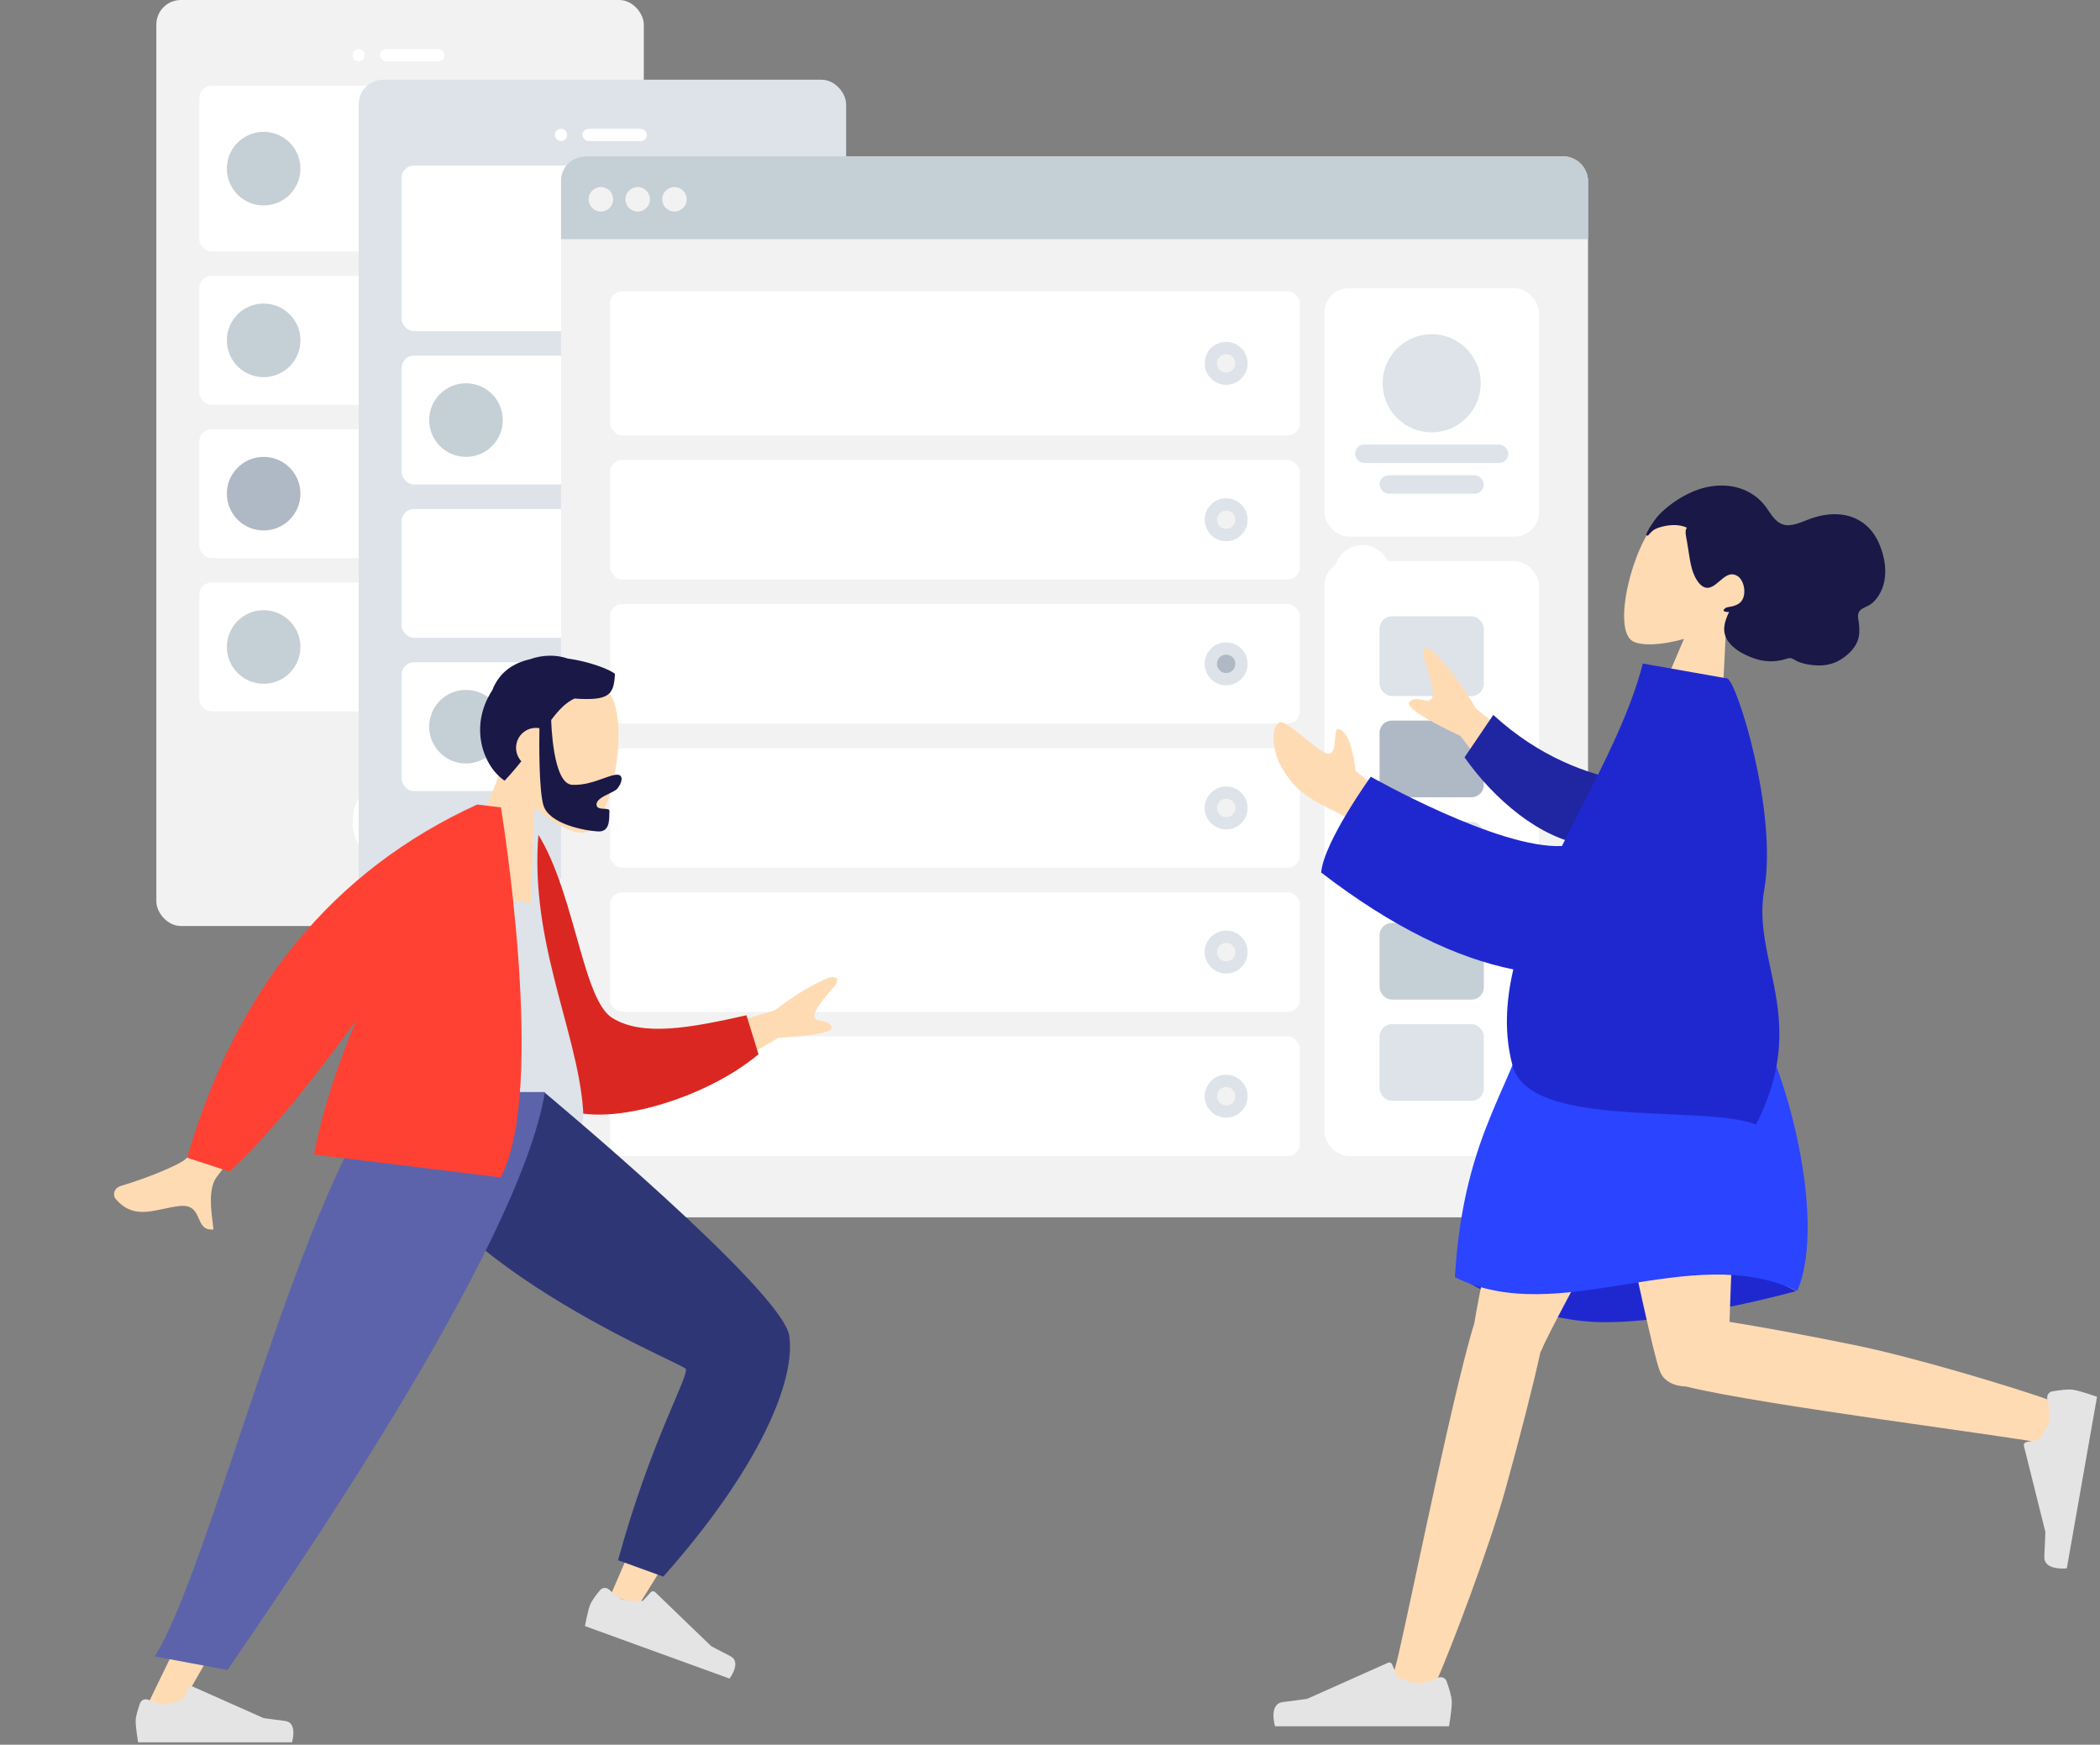 <svg width="685" height="569" viewBox="0 0 685 569" fill="none" xmlns="http://www.w3.org/2000/svg">
<rect x="0" y="0" width="685" height="569" fill="#808080" stroke="none"/>
<rect x="51" width="159" height="302" rx="8" fill="#F2F2F2"/>
<path fill-rule="evenodd" clip-rule="evenodd" d="M130 283C138.284 283 145 276.284 145 268C145 259.716 138.284 253 130 253C121.716 253 115 259.716 115 268C115 276.284 121.716 283 130 283Z" fill="white"/>
<path fill-rule="evenodd" clip-rule="evenodd" d="M117 20C118.105 20 119 19.105 119 18C119 16.895 118.105 16 117 16C115.895 16 115 16.895 115 18C115 19.105 115.895 20 117 20Z" fill="white"/>
<rect x="124" y="16" width="21" height="4" rx="2" fill="white"/>
<rect x="65" y="28" width="131" height="54" rx="4" fill="white"/>
<g clip-path="url(#clip0)">
<rect x="104" y="44.2" width="73" height="8.1" rx="3" fill="#DDE3E9"/>
<rect x="104" y="57.7" width="49" height="8.1" rx="3" fill="#DDE3E9"/>
</g>
<path fill-rule="evenodd" clip-rule="evenodd" d="M86 67C92.627 67 98 61.627 98 55C98 48.373 92.627 43 86 43C79.373 43 74 48.373 74 55C74 61.627 79.373 67 86 67Z" fill="#C5CFD6"/>
<rect x="65" y="90" width="131" height="42" rx="4" fill="white"/>
<g clip-path="url(#clip1)">
<rect x="104" y="102.6" width="73" height="6.3" rx="3" fill="#DDE3E9"/>
<rect x="104" y="113.1" width="49" height="6.3" rx="3" fill="#DDE3E9"/>
</g>
<path fill-rule="evenodd" clip-rule="evenodd" d="M86 123C92.627 123 98 117.627 98 111C98 104.373 92.627 99 86 99C79.373 99 74 104.373 74 111C74 117.627 79.373 123 86 123Z" fill="#C5CFD6"/>
<rect x="65" y="140" width="131" height="42" rx="4" fill="white"/>
<g clip-path="url(#clip2)">
<rect x="104" y="152.6" width="73" height="6.3" rx="3" fill="#DDE3E9"/>
<rect x="104" y="163.1" width="49" height="6.3" rx="3" fill="#DDE3E9"/>
</g>
<path fill-rule="evenodd" clip-rule="evenodd" d="M86 173C92.627 173 98 167.627 98 161C98 154.373 92.627 149 86 149C79.373 149 74 154.373 74 161C74 167.627 79.373 173 86 173Z" fill="#AFB9C5"/>
<rect x="65" y="190" width="131" height="42" rx="4" fill="white"/>
<g clip-path="url(#clip3)">
<rect x="104" y="202.6" width="73" height="6.3" rx="3" fill="#DDE3E9"/>
<rect x="104" y="213.1" width="49" height="6.3" rx="3" fill="#DDE3E9"/>
</g>
<path fill-rule="evenodd" clip-rule="evenodd" d="M86 223C92.627 223 98 217.627 98 211C98 204.373 92.627 199 86 199C79.373 199 74 204.373 74 211C74 217.627 79.373 223 86 223Z" fill="#C5CFD6"/>
<rect x="117" y="26" width="159" height="302" rx="8" fill="#DDE3E9"/>
<path fill-rule="evenodd" clip-rule="evenodd" d="M196 309C204.284 309 211 302.284 211 294C211 285.716 204.284 279 196 279C187.716 279 181 285.716 181 294C181 302.284 187.716 309 196 309Z" fill="white"/>
<path fill-rule="evenodd" clip-rule="evenodd" d="M183 46C184.105 46 185 45.105 185 44C185 42.895 184.105 42 183 42C181.895 42 181 42.895 181 44C181 45.105 181.895 46 183 46Z" fill="white"/>
<rect x="190" y="42" width="21" height="4" rx="2" fill="white"/>
<rect x="131" y="54" width="131" height="54" rx="4" fill="white"/>
<g clip-path="url(#clip4)">
<rect x="140" y="70.2" width="73" height="8.1" rx="3" fill="#DDE3E9"/>
<rect x="140" y="83.7" width="49" height="8.1" rx="3" fill="#DDE3E9"/>
</g>
<path fill-rule="evenodd" clip-rule="evenodd" d="M248 88C251.866 88 255 84.866 255 81C255 77.134 251.866 74 248 74C244.134 74 241 77.134 241 81C241 84.866 244.134 88 248 88Z" fill="#DDE3E9"/>
<path fill-rule="evenodd" clip-rule="evenodd" d="M248 84C249.657 84 251 82.657 251 81C251 79.343 249.657 78 248 78C246.343 78 245 79.343 245 81C245 82.657 246.343 84 248 84Z" fill="#F2F2F2"/>
<rect x="131" y="116" width="131" height="42" rx="4" fill="white"/>
<g clip-path="url(#clip5)">
<rect x="170" y="128.6" width="73" height="6.3" rx="3" fill="#DDE3E9"/>
<rect x="170" y="139.1" width="49" height="6.3" rx="3" fill="#DDE3E9"/>
</g>
<path fill-rule="evenodd" clip-rule="evenodd" d="M152 149C158.627 149 164 143.627 164 137C164 130.373 158.627 125 152 125C145.373 125 140 130.373 140 137C140 143.627 145.373 149 152 149Z" fill="#C5CFD6"/>
<rect x="131" y="166" width="131" height="42" rx="4" fill="white"/>
<g clip-path="url(#clip6)">
<rect x="140" y="178.6" width="73" height="6.3" rx="3" fill="#DDE3E9"/>
<rect x="140" y="189.1" width="49" height="6.3" rx="3" fill="#AFB9C5"/>
</g>
<path fill-rule="evenodd" clip-rule="evenodd" d="M248 194C251.866 194 255 190.866 255 187C255 183.134 251.866 180 248 180C244.134 180 241 183.134 241 187C241 190.866 244.134 194 248 194Z" fill="#DDE3E9"/>
<path fill-rule="evenodd" clip-rule="evenodd" d="M248 190C249.657 190 251 188.657 251 187C251 185.343 249.657 184 248 184C246.343 184 245 185.343 245 187C245 188.657 246.343 190 248 190Z" fill="#F2F2F2"/>
<rect x="131" y="216" width="131" height="42" rx="4" fill="white"/>
<g clip-path="url(#clip7)">
<rect x="170" y="228.6" width="73" height="6.3" rx="3" fill="#DDE3E9"/>
<rect x="170" y="239.1" width="49" height="6.3" rx="3" fill="#DDE3E9"/>
</g>
<path fill-rule="evenodd" clip-rule="evenodd" d="M152 249C158.627 249 164 243.627 164 237C164 230.373 158.627 225 152 225C145.373 225 140 230.373 140 237C140 243.627 145.373 249 152 249Z" fill="#C5CFD6"/>
<rect x="183" y="51" width="335" height="346" rx="8" fill="#F2F2F2"/>
<rect x="432" y="94" width="70" height="81" rx="8" fill="white"/>
<path fill-rule="evenodd" clip-rule="evenodd" d="M467 141C475.837 141 483 133.837 483 125C483 116.163 475.837 109 467 109C458.163 109 451 116.163 451 125C451 133.837 458.163 141 467 141Z" fill="#DDE3E9"/>
<rect x="442" y="145" width="50" height="6" rx="3" fill="#DDE3E9"/>
<rect x="450" y="155" width="34" height="6" rx="3" fill="#DDE3E9"/>
<path d="M183 59C183 54.582 186.582 51 191 51H510C514.418 51 518 54.582 518 59V78H183V59Z" fill="#C5CFD6"/>
<path fill-rule="evenodd" clip-rule="evenodd" d="M196 69C198.209 69 200 67.209 200 65C200 62.791 198.209 61 196 61C193.791 61 192 62.791 192 65C192 67.209 193.791 69 196 69Z" fill="#F2F2F2"/>
<path fill-rule="evenodd" clip-rule="evenodd" d="M208 69C210.209 69 212 67.209 212 65C212 62.791 210.209 61 208 61C205.791 61 204 62.791 204 65C204 67.209 205.791 69 208 69Z" fill="#F2F2F2"/>
<path fill-rule="evenodd" clip-rule="evenodd" d="M220 69C222.209 69 224 67.209 224 65C224 62.791 222.209 61 220 61C217.791 61 216 62.791 216 65C216 67.209 217.791 69 220 69Z" fill="#F2F2F2"/>
<rect x="432" y="183" width="70" height="194" rx="8" fill="white"/>
<rect x="450" y="201" width="34" height="26" rx="4" fill="#DDE3E9"/>
<rect x="450" y="235" width="34" height="25" rx="4" fill="#AFB9C5"/>
<rect x="450" y="268" width="34" height="25" rx="4" fill="#DDE3E9"/>
<rect x="450" y="334" width="34" height="25" rx="4" fill="#DDE3E9"/>
<rect x="450" y="301" width="34" height="25" rx="4" fill="#C5CFD6"/>
<rect x="199" y="95" width="225" height="47" rx="4" fill="white"/>
<g clip-path="url(#clip8)">
<rect x="208" y="109.1" width="167" height="7.05" rx="3" fill="#DDE3E9"/>
<rect x="208" y="120.85" width="112.096" height="7.05" rx="3" fill="#DDE3E9"/>
</g>
<path fill-rule="evenodd" clip-rule="evenodd" d="M399.954 125.5C403.82 125.5 406.954 122.366 406.954 118.5C406.954 114.634 403.82 111.5 399.954 111.5C396.088 111.5 392.954 114.634 392.954 118.5C392.954 122.366 396.088 125.5 399.954 125.5Z" fill="#DDE3E9"/>
<path fill-rule="evenodd" clip-rule="evenodd" d="M399.954 121.5C401.611 121.5 402.954 120.157 402.954 118.5C402.954 116.843 401.611 115.5 399.954 115.5C398.297 115.5 396.954 116.843 396.954 118.5C396.954 120.157 398.297 121.5 399.954 121.5Z" fill="#F2F2F2"/>
<rect x="199" y="150" width="225" height="39" rx="4" fill="white"/>
<g clip-path="url(#clip9)">
<rect x="208" y="161.7" width="167" height="5.85" rx="2.925" fill="#DDE3E9"/>
<rect x="208" y="171.45" width="112.096" height="5.85" rx="2.925" fill="#DDE3E9"/>
</g>
<path fill-rule="evenodd" clip-rule="evenodd" d="M399.954 176.5C403.82 176.5 406.954 173.366 406.954 169.5C406.954 165.634 403.82 162.5 399.954 162.5C396.088 162.5 392.954 165.634 392.954 169.5C392.954 173.366 396.088 176.5 399.954 176.5Z" fill="#DDE3E9"/>
<path fill-rule="evenodd" clip-rule="evenodd" d="M399.954 172.5C401.611 172.5 402.954 171.157 402.954 169.5C402.954 167.843 401.611 166.5 399.954 166.5C398.297 166.5 396.954 167.843 396.954 169.5C396.954 171.157 398.297 172.5 399.954 172.5Z" fill="#F2F2F2"/>
<rect x="199" y="197" width="225" height="39" rx="4" fill="white"/>
<g clip-path="url(#clip10)">
<rect x="208" y="208.7" width="167" height="5.85" rx="2.925" fill="#DDE3E9"/>
<rect x="208" y="218.45" width="112.096" height="5.85" rx="2.925" fill="#DDE3E9"/>
</g>
<path fill-rule="evenodd" clip-rule="evenodd" d="M399.954 223.5C403.82 223.5 406.954 220.366 406.954 216.5C406.954 212.634 403.82 209.5 399.954 209.5C396.088 209.5 392.954 212.634 392.954 216.5C392.954 220.366 396.088 223.5 399.954 223.5Z" fill="#DDE3E9"/>
<path fill-rule="evenodd" clip-rule="evenodd" d="M399.954 219.5C401.611 219.5 402.954 218.157 402.954 216.5C402.954 214.843 401.611 213.5 399.954 213.5C398.297 213.5 396.954 214.843 396.954 216.5C396.954 218.157 398.297 219.5 399.954 219.5Z" fill="#AFB9C5"/>
<rect x="199" y="338" width="225" height="39" rx="4" fill="white"/>
<g clip-path="url(#clip11)">
<rect x="208" y="349.7" width="167" height="5.85" rx="2.925" fill="#DDE3E9"/>
<rect x="208" y="359.45" width="112.096" height="5.85" rx="2.925" fill="#DDE3E9"/>
</g>
<path fill-rule="evenodd" clip-rule="evenodd" d="M399.954 364.5C403.82 364.5 406.954 361.366 406.954 357.5C406.954 353.634 403.82 350.5 399.954 350.5C396.088 350.5 392.954 353.634 392.954 357.5C392.954 361.366 396.088 364.5 399.954 364.5Z" fill="#DDE3E9"/>
<path fill-rule="evenodd" clip-rule="evenodd" d="M399.954 360.5C401.611 360.5 402.954 359.157 402.954 357.5C402.954 355.843 401.611 354.5 399.954 354.5C398.297 354.5 396.954 355.843 396.954 357.5C396.954 359.157 398.297 360.5 399.954 360.5Z" fill="#F2F2F2"/>
<rect x="199" y="291" width="225" height="39" rx="4" fill="white"/>
<g clip-path="url(#clip12)">
<rect x="208" y="302.7" width="167" height="5.85" rx="2.925" fill="#DDE3E9"/>
<rect x="208" y="312.45" width="112.096" height="5.85" rx="2.925" fill="#DDE3E9"/>
</g>
<path fill-rule="evenodd" clip-rule="evenodd" d="M399.954 317.5C403.82 317.5 406.954 314.366 406.954 310.5C406.954 306.634 403.82 303.5 399.954 303.5C396.088 303.5 392.954 306.634 392.954 310.5C392.954 314.366 396.088 317.5 399.954 317.5Z" fill="#DDE3E9"/>
<path fill-rule="evenodd" clip-rule="evenodd" d="M399.954 313.5C401.611 313.5 402.954 312.157 402.954 310.5C402.954 308.843 401.611 307.5 399.954 307.5C398.297 307.5 396.954 308.843 396.954 310.5C396.954 312.157 398.297 313.5 399.954 313.5Z" fill="#F2F2F2"/>
<rect x="199" y="244" width="225" height="39" rx="4" fill="white"/>
<g clip-path="url(#clip13)">
<rect x="208" y="255.7" width="167" height="5.85" rx="2.925" fill="#DDE3E9"/>
<rect x="208" y="265.45" width="112.096" height="5.85" rx="2.925" fill="#DDE3E9"/>
</g>
<path fill-rule="evenodd" clip-rule="evenodd" d="M399.954 270.5C403.82 270.5 406.954 267.366 406.954 263.5C406.954 259.634 403.82 256.5 399.954 256.5C396.088 256.5 392.954 259.634 392.954 263.5C392.954 267.366 396.088 270.5 399.954 270.5Z" fill="#DDE3E9"/>
<path fill-rule="evenodd" clip-rule="evenodd" d="M399.954 266.5C401.611 266.5 402.954 265.157 402.954 263.5C402.954 261.843 401.611 260.5 399.954 260.5C398.297 260.5 396.954 261.843 396.954 263.5C396.954 265.157 398.297 266.5 399.954 266.5Z" fill="#F2F2F2"/>
<path fill-rule="evenodd" clip-rule="evenodd" d="M252.783 329.459L219.054 339.544L227.671 353.853L253.894 338.472C266.137 337.749 271.921 336.548 271.247 334.866C270.678 333.449 269.326 333.207 268.081 332.984C267.11 332.81 266.205 332.648 265.785 331.951C264.826 330.359 268.184 326.216 271.539 322.421C274.894 318.626 272.208 318.448 270.586 318.752C265.008 321.008 259.074 324.577 252.783 329.459ZM106.836 333.318L89.174 327.515C72.936 358.268 63.447 375.047 60.705 377.854C58.694 379.912 47.297 384.449 39.685 386.685C36.63 387.583 36.953 390.104 37.708 390.99C42.469 396.582 47.672 395.466 53.335 394.251C54.974 393.899 56.652 393.539 58.37 393.331C62.814 392.792 63.855 395.165 64.839 397.407C65.71 399.393 66.537 401.276 69.64 400.946C69.576 400.338 69.488 399.656 69.394 398.92C68.784 394.16 67.885 387.141 70.944 383.502C72.515 381.635 84.478 364.907 106.836 333.318Z" fill="#FFDBB4"/>
<path fill-rule="evenodd" clip-rule="evenodd" d="M164.765 268.256L172.564 267.887C187.225 286.021 189.268 325.512 199.728 331.99C209.617 338.115 225.052 335.258 243.492 331.106L247.422 343.82C229.247 359.161 193.26 369.588 180.426 359.537C159.907 343.467 160.646 295.161 164.765 268.256Z" fill="#DB2721"/>
<path fill-rule="evenodd" clip-rule="evenodd" d="M119.715 359.873C119.715 359.873 165.657 365.514 187.303 368.171C190.391 368.551 190.355 364.033 190.184 361.735C188.211 335.209 171.525 304.827 176.05 267.969L156.929 262.527C137.629 286.404 128.144 317.553 119.715 359.873Z" fill="#DDE3E9"/>
<path fill-rule="evenodd" clip-rule="evenodd" d="M174.306 263.209C180.465 268.6 186.889 271.822 190.22 271.573C198.572 270.948 204.53 241.917 200.411 229.313C196.292 216.71 165.43 206.01 159.749 228.503C157.777 236.309 159.839 243.96 163.72 250.598L147.57 290.011L173.157 294.594L174.306 263.209Z" fill="#FFDBB4"/>
<path fill-rule="evenodd" clip-rule="evenodd" d="M179.795 234.806C182.216 231.586 184.505 229.152 187.386 227.821C198.789 228.599 200.232 226.626 200.593 219.742C198.818 218.328 192.431 215.77 185.18 214.765C181.52 213.508 177.108 213.478 172.776 215.026C167.464 216.235 162.864 219.196 160.594 225.071C152.871 236.904 157.582 249.889 164.599 254.608C166.647 252.428 168.446 250.305 170.058 248.268C168.913 247.028 168.251 245.347 168.346 243.53C168.533 239.952 171.591 237.203 175.175 237.391C175.438 237.405 175.697 237.434 175.951 237.478C175.878 241.961 175.749 257.132 177.217 262.481C178.947 268.787 190.861 270.938 195.044 271.157C198.657 271.346 198.713 267.924 198.753 265.471C198.759 265.118 198.764 264.785 198.78 264.486C198.813 263.86 197.998 263.819 197.077 263.773C195.882 263.712 194.508 263.643 194.58 262.274C194.658 260.781 196.784 259.745 198.686 258.817C199.873 258.238 200.973 257.702 201.434 257.124C202.889 255.3 203.48 252.768 201.435 252.661C200.316 252.603 198.749 253.166 196.862 253.843C194.015 254.866 190.442 256.15 186.595 255.948C180.239 255.615 179.801 235.063 179.795 234.806Z" fill="#191847"/>
<path fill-rule="evenodd" clip-rule="evenodd" d="M125.813 356.143C127.418 377.98 230.8 442.27 231.403 444.074C231.805 445.276 199.224 520.101 199.224 520.101L208.261 523.602C208.261 523.602 258.235 444.357 255.668 435.914C251.993 423.824 175.456 356.375 175.456 356.375L125.813 356.143Z" fill="#FFDBB4"/>
<path fill-rule="evenodd" clip-rule="evenodd" d="M201.602 508.836L216.357 514.19C247.469 479.192 259.664 450.315 257.44 435.602C255.217 420.889 177.504 356.197 177.504 356.197L124.755 356.197C126.555 406.767 222.377 444.266 223.658 446.421C224.94 448.576 212.327 469.682 201.602 508.836Z" fill="#2F3676"/>
<path fill-rule="evenodd" clip-rule="evenodd" d="M198.729 518.454C197.879 517.652 196.52 517.665 195.771 518.564C194.564 520.015 192.95 522.105 192.455 523.462C191.632 525.717 190.806 530.318 190.806 530.318C193.43 531.27 237.976 547.435 237.976 547.435C237.976 547.435 242.027 542.042 238.242 540.121C234.457 538.2 231.979 536.86 231.979 536.86L213.693 519.237C213.288 518.847 212.64 518.868 212.26 519.283L209.683 522.096C209.683 522.096 205.393 522.471 203.1 521.639C201.766 521.155 199.986 519.638 198.729 518.454Z" fill="#E4E4E4"/>
<path fill-rule="evenodd" clip-rule="evenodd" d="M137.7 356.144L91.646 466.373L46.382 559.563H57.061L173.899 356.144H137.7Z" fill="#FFDBB4"/>
<path fill-rule="evenodd" clip-rule="evenodd" d="M48.426 554.363C47.353 553.9 46.081 554.375 45.686 555.475C45.049 557.25 44.25 559.765 44.25 561.209C44.25 563.609 45.052 568.214 45.052 568.214C47.845 568.214 95.25 568.214 95.25 568.214C95.25 568.214 97.206 561.765 92.991 561.25C88.775 560.736 85.987 560.322 85.987 560.322L62.757 549.997C62.243 549.769 61.642 550.009 61.427 550.529L59.97 554.051C59.97 554.051 56.068 555.866 53.628 555.866C52.208 555.866 50.013 555.048 48.426 554.363Z" fill="#E4E4E4"/>
<path fill-rule="evenodd" clip-rule="evenodd" d="M50.47 540.204L74.199 544.64C92.546 517.747 169.331 407.477 177.75 356.144H124.923C96.809 393.252 67.959 512.866 50.47 540.204Z" fill="#5C63AB"/>
<path fill-rule="evenodd" clip-rule="evenodd" d="M155.894 262.399L155.671 262.372C108.644 283.869 77.104 322.269 61.05 377.574L74.878 382.08C85.6 372.332 99.372 355.915 116.193 332.828C110.133 347.235 105.167 362.165 102.427 376.523L163.266 383.993C178.688 355.764 163.39 263.32 163.39 263.32L159.19 262.804L155.894 262.399Z" fill="#FF4133"/>
<path fill-rule="evenodd" clip-rule="evenodd" d="M549.287 208.37C541.975 210.481 535.3 210.659 532.598 209.132C525.822 205.303 532.295 178.468 540.743 169.469C549.191 160.469 579.372 163.647 575.253 184.859C573.823 192.221 569.064 197.858 563.175 201.92L561.166 241.538L537.84 235.288L549.287 208.37Z" fill="#FFDBB4"/>
<path fill-rule="evenodd" clip-rule="evenodd" d="M537.277 173.596C537.873 172.296 538.843 170.935 539.644 169.768C540.676 168.264 541.966 167.004 543.323 165.855C545.877 163.691 548.73 161.883 551.703 160.544C557.134 158.1 563.369 157.521 568.764 159.697C571.488 160.796 573.934 162.604 575.782 165.017C577.451 167.198 578.835 170.12 581.512 171.021C584.424 172.001 587.841 170.111 590.649 169.131C593.816 168.027 597.022 167.462 600.29 167.785C605.767 168.326 610.218 171.42 612.678 176.695C615.296 182.309 616.291 189.78 612.138 195.177C611.366 196.18 610.507 196.97 609.429 197.526C608.44 198.036 607.02 198.481 606.388 199.55C605.716 200.687 606.314 202.546 606.414 203.761C606.556 205.501 606.576 207.293 605.948 208.975C604.916 211.737 602.411 213.966 600.032 215.326C597.612 216.71 594.966 217.167 592.318 216.994C590.55 216.879 588.784 216.604 587.112 216.021C586.282 215.732 585.597 215.296 584.827 214.889C584.078 214.493 583.575 214.586 582.781 214.842C579.09 216.035 575.497 215.916 571.947 214.64C568.95 213.564 565.616 211.873 563.679 209.101C561.528 206.022 562.446 202.818 564.021 199.553C563.237 199.711 561.265 199.41 562.776 198.348C563.375 197.927 564.29 197.936 564.957 197.773C565.734 197.584 566.551 197.288 567.239 196.823C570.018 194.947 569.206 189.395 566.757 187.86C563.117 185.579 560.725 190.955 557.505 191.649C555.653 192.048 554.256 190.45 553.349 188.958C552.134 186.959 551.574 184.593 551.177 182.23C550.849 180.285 550.584 178.33 550.239 176.389C550.078 175.483 549.383 172.856 550.282 172.121C547.593 170.793 544.113 171.127 541.251 172.021C540.068 172.391 539.108 172.89 538.266 173.877C538.085 174.088 537.641 174.741 537.317 174.686C536.714 174.583 537.127 173.923 537.277 173.596Z" fill="#191847"/>
<path fill-rule="evenodd" clip-rule="evenodd" d="M585.852 421.068C585.852 421.068 549.644 431.206 523.374 431.206C497.103 431.206 474.572 415.594 474.572 415.594C474.572 415.594 510.004 405.188 532.932 405.188C555.86 405.188 585.852 421.068 585.852 421.068Z" fill="#1F28CF"/>
<path fill-rule="evenodd" clip-rule="evenodd" d="M502.478 440.947C502.71 440.597 502.907 440.216 503.063 439.803C506.289 431.262 557.97 339.117 563.119 322.271H504.933C501.019 335.079 483.399 415.46 480.92 431.497C473.096 456.794 456.988 538.721 454.932 544.397C452.768 550.367 464.94 556.587 468.184 549.247C473.345 537.567 485.642 505.25 491.117 485.518C496.25 467.018 500.43 450.375 502.478 440.947Z" fill="#FFDBB4"/>
<path fill-rule="evenodd" clip-rule="evenodd" d="M550.082 452.198C573.709 458.175 660.135 468.982 666.066 470.677C672.167 472.421 677.516 459.833 669.975 457.106C657.976 452.767 624.912 442.742 604.865 438.651C588.741 435.36 574.028 432.675 564.149 431.103C564.986 403.326 568.812 336.667 566.304 322.271H514.821C517.225 336.076 537.551 436.811 541.329 446.894C542.528 450.494 546.105 452.085 550.082 452.198Z" fill="#FFDBB4"/>
<path fill-rule="evenodd" clip-rule="evenodd" d="M667.831 456.291C667.553 455.154 668.243 453.984 669.396 453.782C671.513 453.41 674.678 452.964 676.363 453.262C679.044 453.735 684.029 455.537 684.029 455.537C683.48 458.649 674.174 511.484 674.174 511.484C674.174 511.484 666.587 512.393 666.84 507.593C667.094 502.793 667.178 499.604 667.178 499.604L660.176 471.548C660.04 471.002 660.381 470.451 660.931 470.33L665.283 469.372C665.283 469.372 668.077 465.38 668.556 462.661C668.848 461 668.301 458.212 667.831 456.291Z" fill="#E4E4E4"/>
<path fill-rule="evenodd" clip-rule="evenodd" d="M469.099 547.166C470.171 546.694 471.446 547.171 471.845 548.272C472.578 550.295 473.565 553.336 473.565 555.049C473.565 557.774 472.659 563.001 472.659 563.001C469.501 563.001 415.906 563.001 415.906 563.001C415.906 563.001 413.694 555.68 418.46 555.096C423.226 554.512 426.379 554.042 426.379 554.042L452.762 542.268C453.277 542.038 453.88 542.279 454.094 542.801L455.792 546.924C455.792 546.924 460.205 548.985 462.963 548.985C464.646 548.985 467.292 547.963 469.099 547.166Z" fill="#E4E4E4"/>
<path fill-rule="evenodd" clip-rule="evenodd" d="M566.138 322.271C566.138 322.271 532.107 312.524 501.74 322.271C494.696 354.439 477.582 367.207 474.572 416.527C508.783 433.543 551.045 404.391 586.262 420.985C596.324 397.774 582.237 341.876 566.138 322.271Z" fill="#2B44FF"/>
<path fill-rule="evenodd" clip-rule="evenodd" d="M481.394 231.029L512.464 255.951L497.356 267.358L476.403 240.045C463.878 234.091 458.325 230.372 459.746 228.889C460.944 227.638 462.464 227.956 463.864 228.25C464.954 228.479 465.972 228.692 466.708 228.136C468.389 226.867 466.629 221.082 464.724 215.664C462.819 210.246 465.71 211.199 467.281 212.207C472.169 216.947 476.873 223.221 481.394 231.029ZM442.146 251.39L455.79 262.362L452.253 277.388C452.253 277.388 443.715 268.593 435.71 264.759C425.505 259.87 421.565 256.816 417.5 249.201C415.325 245.127 414.211 237.511 417.296 235.639C418.479 234.92 421.923 237.717 425.436 240.571C428.114 242.746 430.832 244.954 432.622 245.664C435.031 246.62 435.31 243.325 435.533 240.692C435.693 238.803 435.825 237.254 436.693 237.862C441.102 238.718 442.146 251.39 442.146 251.39Z" fill="#FFDBB4"/>
<path fill-rule="evenodd" clip-rule="evenodd" d="M529.955 254.704C517.93 252.453 502.314 247.073 487.093 233.158L477.711 246.999C487.464 260.83 502.388 273.412 516.997 275.567C528.51 277.265 536.811 264.426 529.955 254.704Z" fill="#2026A2"/>
<path fill-rule="evenodd" clip-rule="evenodd" d="M544.294 363.389C556.01 363.914 566.777 364.396 572.796 366.725C583.805 345.21 580.52 329.863 577.487 315.696C575.66 307.157 573.924 299.046 575.464 290.273C579.949 264.723 566.391 221.787 563.376 221.255L562.511 221.103L538.616 216.889L535.881 216.407C531.864 231.999 523.6 248.191 515.282 264.486C513.339 268.292 511.394 272.103 509.499 275.913C488.717 276.93 447.133 253.302 447.133 253.302C447.133 253.302 431.842 274.523 430.945 284.551C454.39 302.609 475.464 312.532 493.63 316.146C491.141 326.875 490.64 337.414 493.404 347.612C497.108 361.276 522.365 362.407 544.294 363.389Z" fill="#1F28CF"/>
<path fill-rule="evenodd" clip-rule="evenodd" d="M425.238 222.549C425.238 222.554 425.237 222.559 425.236 222.565C425.237 222.56 425.236 222.54 425.238 222.549Z" fill="#C5CFD6"/>
<path fill-rule="evenodd" clip-rule="evenodd" d="M425.236 222.557C425.236 222.558 425.236 222.56 425.236 222.562C425.235 222.557 425.24 222.541 425.236 222.557Z" fill="#C5CFD6"/>
<path fill-rule="evenodd" clip-rule="evenodd" d="M425.249 222.469C425.247 222.49 425.243 222.51 425.24 222.53C425.241 222.52 425.243 222.512 425.245 222.501C425.208 222.769 425.23 222.595 425.249 222.469Z" fill="#C5CFD6"/>
<path fill-rule="evenodd" clip-rule="evenodd" d="M425.242 222.531C425.24 222.54 425.239 222.551 425.237 222.56C425.223 222.619 425.242 222.531 425.242 222.531Z" fill="#C5CFD6"/>
<path fill-rule="evenodd" clip-rule="evenodd" d="M425.236 222.557C425.236 222.556 425.236 222.556 425.237 222.555C425.236 222.556 425.236 222.556 425.236 222.557Z" fill="#C5CFD6"/>
<path fill-rule="evenodd" clip-rule="evenodd" d="M425.234 222.565C425.231 222.577 425.249 222.515 425.234 222.565V222.565Z" fill="#C5CFD6"/>
<path fill-rule="evenodd" clip-rule="evenodd" d="M425.236 222.557L425.237 222.555C425.237 222.556 425.237 222.557 425.236 222.557Z" fill="#C5CFD6"/>
<path fill-rule="evenodd" clip-rule="evenodd" d="M446.637 195.851C451.553 194.625 454.545 189.646 453.319 184.729C452.094 179.813 447.114 176.821 442.198 178.047C437.282 179.273 434.29 184.252 435.516 189.168C436.742 194.085 441.721 197.076 446.637 195.851Z" fill="white"/>
<defs>
<clipPath id="clip0">
</clipPath>
<clipPath id="clip1">
</clipPath>
<clipPath id="clip2">
</clipPath>
<clipPath id="clip3">
</clipPath>
<clipPath id="clip4">
</clipPath>
<clipPath id="clip5">
</clipPath>
<clipPath id="clip6">
</clipPath>
<clipPath id="clip7">
</clipPath>
<clipPath id="clip8">
</clipPath>
<clipPath id="clip9">
</clipPath>
<clipPath id="clip10">
</clipPath>
<clipPath id="clip11">
</clipPath>
<clipPath id="clip12">
</clipPath>
<clipPath id="clip13">
</clipPath>
</defs>
</svg>
